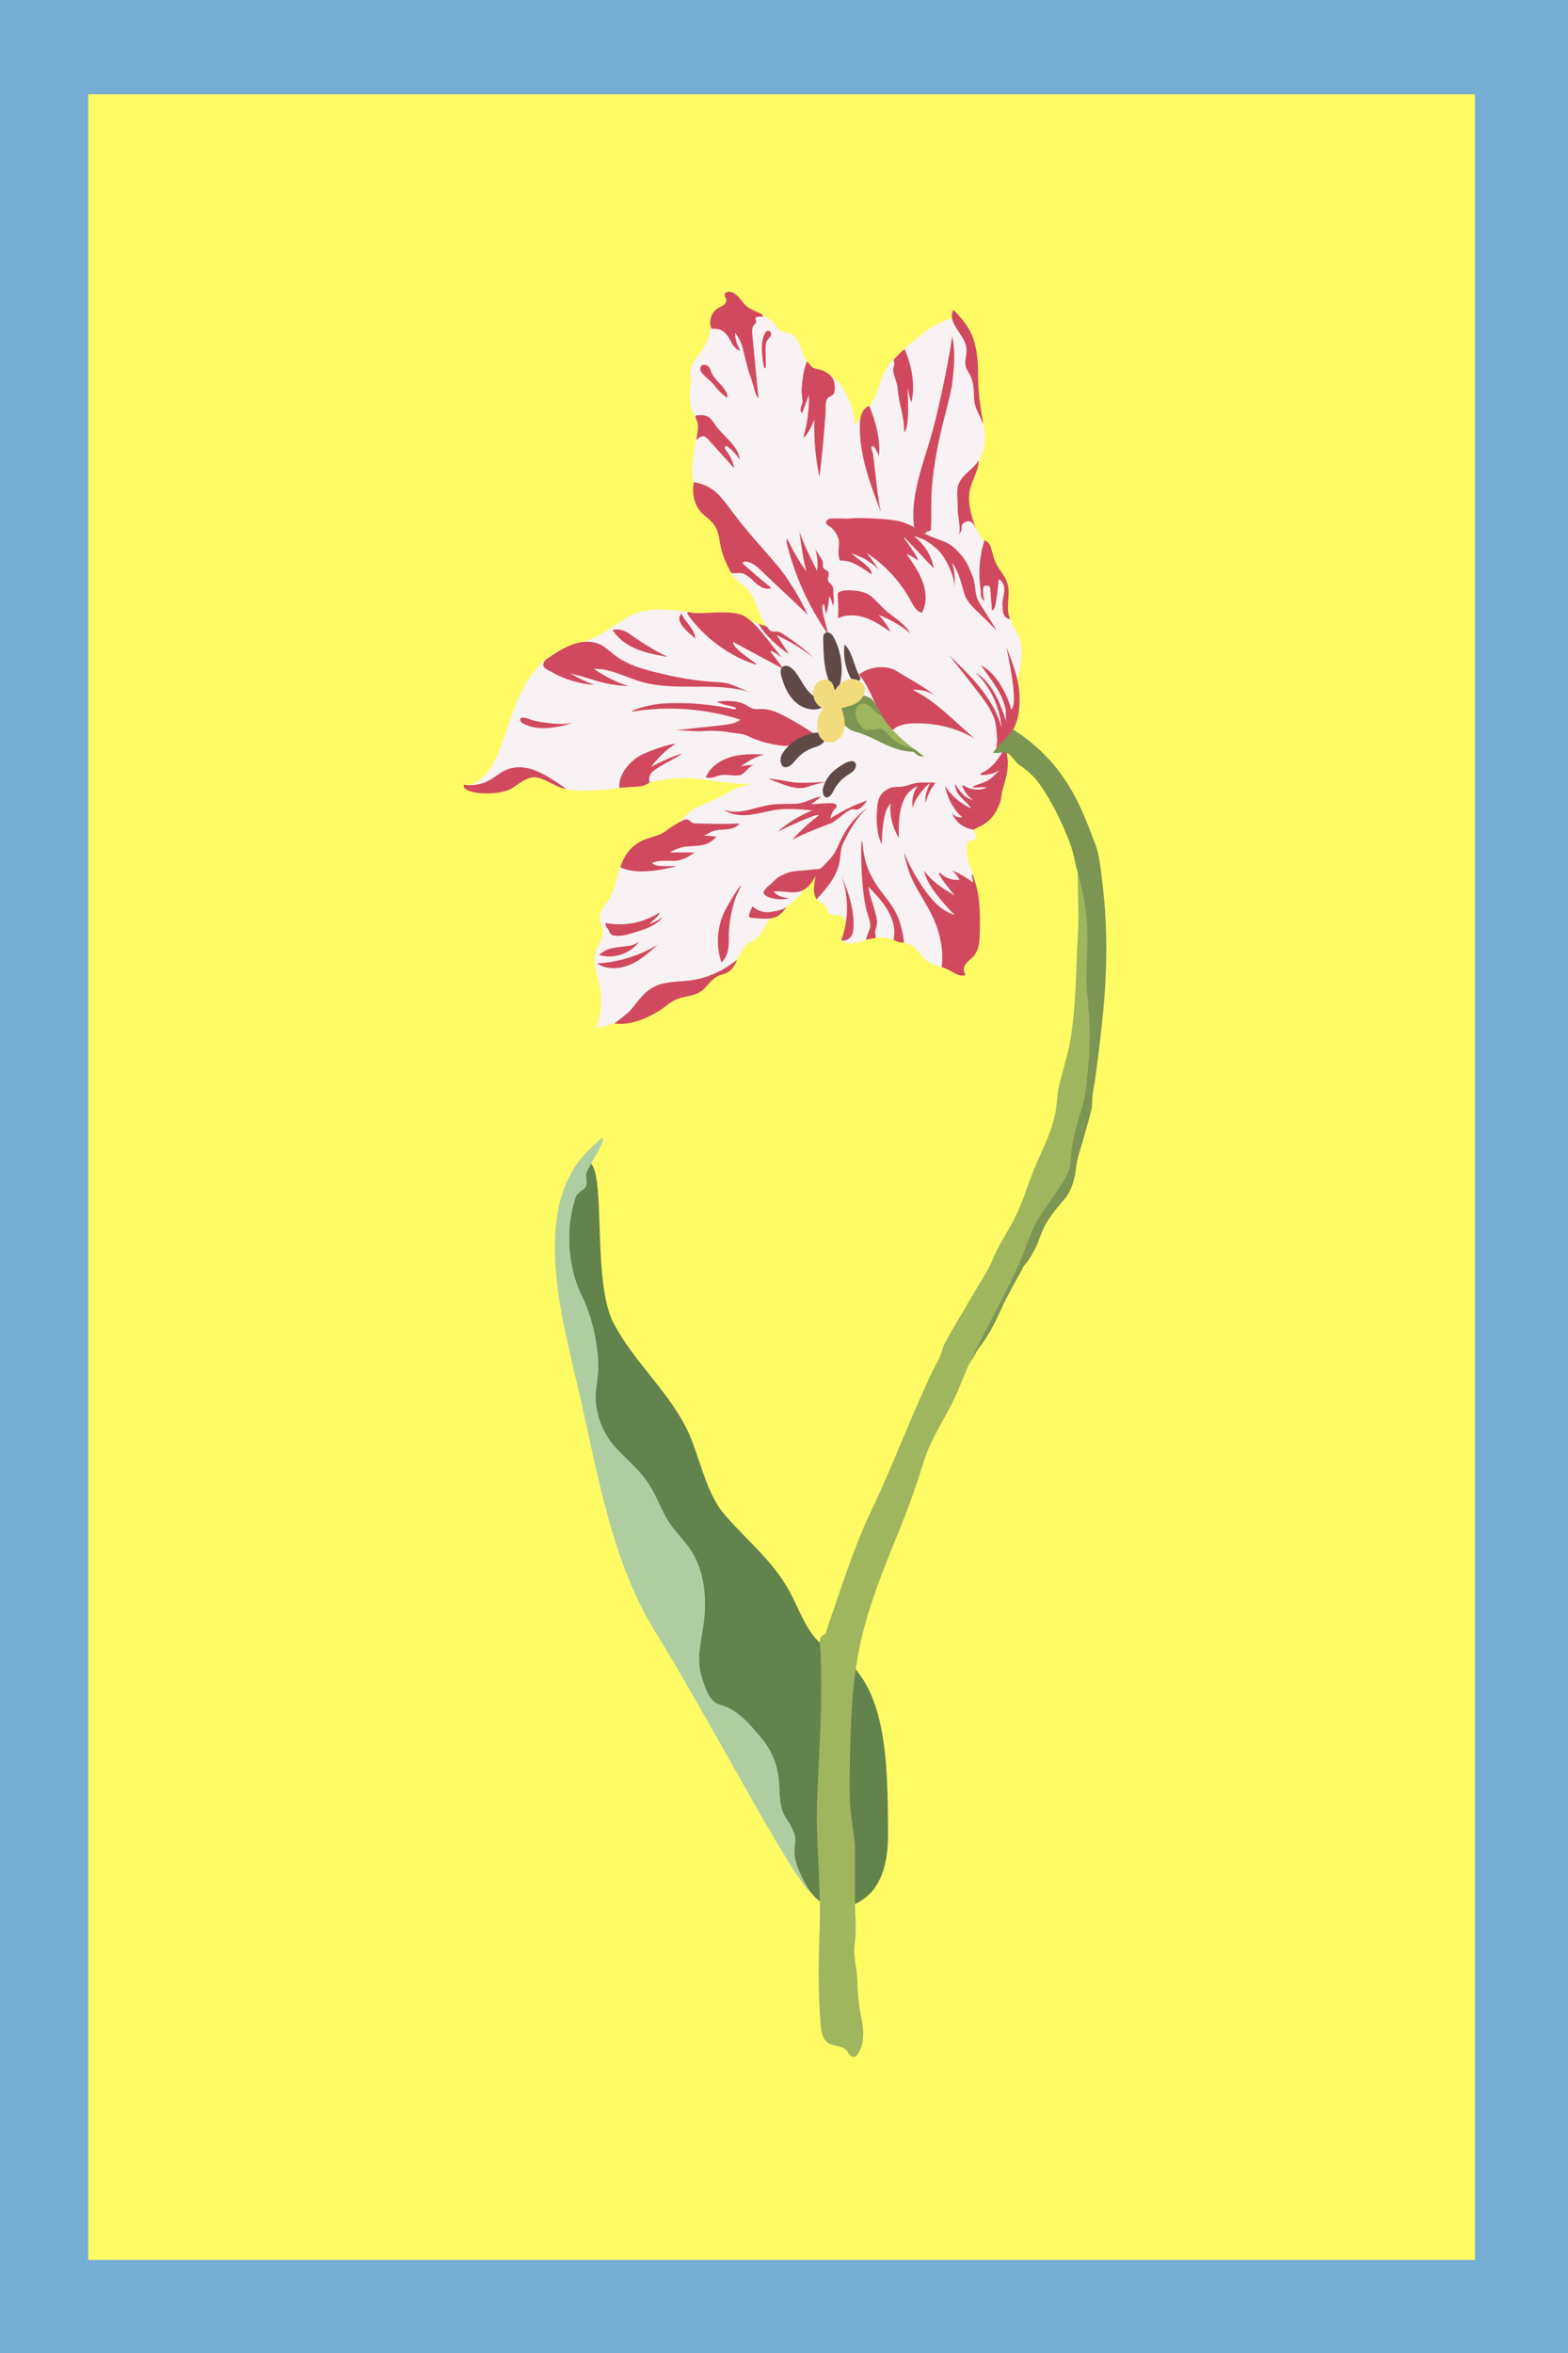 <svg xmlns="http://www.w3.org/2000/svg" viewBox="0 0 800 1200" style="enable-background:new 0 0 800 1200" xml:space="preserve">
    <style>
        .st7{fill:#d1495e}.st9{fill:#5f4a48}.st10{fill:#9fb65f}.st11{fill:#7c9552}
    </style>
    <g id="Layer_6">
        <path style="fill:#75add3" d="M0 0h800v1200H0z"/>
        <path style="fill:#fffb64" d="M45 48.1h707.5v1104.4H45z"/>
        <path d="M298.2 592.4c12.8-3.4 2.6 59.4 15 82.7 9.8 18.5 26.1 32.9 36 51.3 7.6 14 10 33.7 20.3 45.8 12.6 14.7 26.3 24.7 35.1 42.8 4.9 10.1 9.2 21.8 19.3 26.6 29.6 14.2 28.8 59.3 29.2 92.1.1 9.7-.9 19.9-6.1 28.1-5.3 8.2-16 13.5-25 9.9-7.2-2.9-11.2-10.5-14.9-17.3-48.9-88.3-86.2-165.9-110.4-259.9-7.9-29.7-15-76.3 1.5-102.1z" style="fill:#62834c"/>
        <path d="M357.9 854.9c1.8 6 4.1 13.1 9.4 14.5 9.5 2.6 15.2 10.2 20.5 16.2 6.7 7.7 9.5 16.1 9.8 26.3.5 15.6 3.7 13.5 7.3 22.4 3.4 8.3-5.1 7.7 8.1 30.2-11.5-11.4-50.8-87.4-78.8-132.6-21.4-34.6-28.9-78.2-37.8-117.9-8.6-38.3-27.3-98.2 4.8-128.2 1.8 2.7 1.8 5.1.2 7.9-1 1.9-2.3 3.8-2.4 6 0 1.3.3 2.5.3 3.8 0 2.3-1.8 3-3.3 4.2-2.1 1.7-2.5 3.1-3.2 5.8-1.5 5.4-2.3 11-2.4 16.6-.2 10.5 1.9 21.7 6.6 31.2 5 10.2 7.7 22.6 8.2 33.9.2 5.5-1 10.8-1.3 16.2-.4 8.9 3.5 19.3 9.4 26 5.4 6.1 11.9 11.2 16.6 17.8 4 5.7 6.5 12.4 9.8 18.5 3.3 6.1 8.3 10.5 12.3 16.2 7.4 10.6 8.7 25.4 7 38-1.2 9.4-3.9 17.5-1.1 27z" style="fill:#b5c8ac"/>
        <path d="M357.9 854.9c1.8 6 4.1 13.1 9.4 14.5 9.5 2.6 15.2 10.2 20.5 16.2 6.7 7.7 9.5 16.1 9.8 26.3.5 15.6 3.7 13.5 7.3 22.4 3.4 8.3-5.1 7.7 8.1 30.2-11.5-11.4-50.8-87.4-78.8-132.6-21.4-34.6-28.9-78.2-37.8-117.9-8.6-38.3-27.3-98.2 4.8-128.2 13.8-14.6 1.8 5.1.2 7.9-1 1.9-2.3 3.8-2.4 6 0 1.3.3 2.5.3 3.8 0 2.3-1.8 3-3.3 4.2-2.1 1.7-2.5 3.1-3.2 5.8-1.5 5.4-2.3 11-2.4 16.6-.2 10.5 1.9 21.7 6.6 31.2 5 10.2 7.7 22.6 8.2 33.9.2 5.5-1 10.8-1.3 16.2-.4 8.9 3.5 19.3 9.4 26 5.4 6.1 11.9 11.2 16.6 17.8 4 5.7 6.5 12.4 9.8 18.5 3.3 6.1 8.3 10.5 12.3 16.2 7.4 10.6 8.7 25.4 7 38-1.2 9.4-3.9 17.5-1.1 27z" style="fill:#aecea2"/>
        <path d="M237.3 401.1c10.4-1.9 15.9-13.1 19.3-23.2 5.5-16.4 10.7-34.9 25.4-44 7.4-4.6 16.4-6 24.1-10.2 6.3-3.4 11.7-8.5 18.4-11 6.3-2.3 13.2-2.1 19.8-1.5 8 .7 16 2.7 23.9 3.3 8.2.6 16 2 23.5 5.5-4.4-4.8-5-12-8.8-17.4-2.1-3.1-5-4.9-7.6-7.4-2.8-2.7-4.2-7.3-5.1-10.9-2-8-2.8-16.4-6.5-23.9-1.9-3.9-5-6-7.4-9.3-2.5-3.4-3.3-7.9-3.1-12 .2-4.3.9-8.6 1.5-12.9.5-3.6 2.1-7.5 1.1-11.1-.4-1.5-1.3-2.8-2-4.2-2.6-5.2-2.1-11.3-1.1-16.9-1.4-3.6.1-8 2.3-11.2 2.2-3.2 5-6 6.2-9.6 1.1-3.2 1-6.8 2.8-9.6 2.9-4.3 9-4.7 14.3-4.5 6 .2 12.8 1 16.6 5.7 1.2 1.5 2.2 3.5 4 4.3 1.2.5 2.5.4 3.7.8 3.2.9 5.1 4.3 6.1 7.5s3.3 8.7 5.5 11.3c1.9 2.2 5.2.3 7.7 1.7 9.1 5.2 13.2 15.9 14.5 26.3 4.1-5.1 8.6-10.5 11-16.6 1.3-3.4 2.1-7 3.7-10.2 2.2-4.3 5.7-7.6 9.3-10.9 7.7-7.1 15.8-14.4 25.9-16.8 5.5 5.1 8.2 12.6 9.6 19.9 1.4 7.4 1.6 14.9 3 22.3 1.7 8.3 5 16.8 2.9 25.1-1.6 6.1-6 11.2-7.7 17.3-1.6 5.8-.7 12.1 1.6 17.7s5.6 10.7 9 15.7c-.5 6.5 5.1 10.3 7.3 15.7 2.2 5.5.5 12.6 2.7 18.5 1.7 4.6 5 8.5 6 13.3 1.6 7.5-.6 15.3-2.7 22.7 0 .1-.3.2-.4.3-.5.5 0 4.9-.1 5.8-.2 2.1-.5 4.3-1 6.4-.9 3.8-2 7.4-3.3 11.2-1.2 3.4-.4 10.4-.1 10.9 1 1.6-11.4 32.8-13.5 35.4-.4.5-2.4 1.9-2.5 2.3-.4 1.2.5 1.8.8 3.1.2.8 0 1.6-.5 2.2-.7.6-1.7.6-2.6.8-2.3.6-1.5 6.4-1.2 8.2.9 6.5 5.6 12.8 3.7 19.1-3.5 11-4.8 23.5-6.9 34.8-.2 1.2-.6 2.6-1.6 3.3-1 .7-2.4.5-3.7.2-5.3-1.1-11-2.5-14.6-6.6-1.3-1.5-2.3-3.3-3.9-4.6-1.7-1.4-3.8-2.1-5.9-2.7-5.1-1.6-10.5-3.1-15.7-2.1-2.8.6-5.3 1.8-8.1 2.4-2.7.6-5.9.4-7.9-1.5 2.4-1.8 3.6-5.1 2.9-8-1.1-5-3.2-4.2-7.4-4.9-1-.2-1.9-.7-2.3-1.6-.2-.5-.2-1.1-.4-1.6-.9-2.4-4.3-3-5.5-5.3-1.3-2.6-.3-6.4.4-9.1.2-.7-.2-1.7 0-2.4-4.2-.3-4.2 3.7-6.3 6.8-2.1 3.2-4.8 6.1-7.9 8.4-3.8 2.8-8.3 5-11 8.9-2.8 4.2-3.4 7.7-8.3 9.8-2.7 1.1-3.9 3.2-5.2 5.7-1.4 2.8-3.4 4.7-5.9 6.6-5.2 4.1-11.2 7.1-16.6 11-7.7 5.5-19.1 8.4-28.1 11-4.1 1.1-8 3.5-11.6 5.8-3.5 2.3-7.5 2.9-11.6 4 2.6-7 3.2-14.8 1.7-22.2-1.2-5.5-3.5-11.2-1.9-16.6 1-3.5 3.6-6.6 3.5-10.2-.1-2.7-1.7-5.3-1.5-8 .2-3.5 3-6.1 4.9-9 2.5-4 3.2-8.8 4.5-13.3s3.7-9.2 8-11.1c5.8-2.6 12.1-3.8 16.9-8 4.8-4.2 9-10.6 14.4-13.9 2.9-1.8 6.7-2.6 9.8-4.2 2.9-1.5 5.8-3.1 8.7-4.7 5.6-3.1 13.2-3.9 19.5-5.2-14.9 4.9-31.7-2-47.4-1.1-7.3.4-14.4 2.3-21.6 3.7-7.4 1.4-15 2.3-22.6 2.6-4.8.2-9.7.1-14.3-1.4-4.5-1.5-8.4-4.4-13-5.4-6.3-1.4-12.7 1-18.8 3.1-5.9 2-11.7 3.8-17.7 1.6z" style="fill:#f9f2f4"/>
        <path class="st7" d="M455.3 372.4c2.5-2.7 7.3-3.4 11-3.5 10.9-.3 21.5 2.2 30.9 7.7-11.1-9.4-19.6-19-31.6-24.8 4.4-.3 8.9.9 12.4 3.6-6.4-5.1-13.2-8.7-21-13.4-5.3-3.2-14.7-1.7-18.7 2.1 7 8 9.1 21.3 17 28.3zM427.5 315.3c4.4-2.1 9.6-1.8 14.2-.2s8.7 4.4 12.7 7.2c-1.6-3.2-3.7-6.1-6.1-8.7 5.8 2.2 11.4 5.4 16.2 9.4-2.5-4.3-6.7-7.1-10.5-9.9-3.2-2.4-5.7-5.5-8.6-8.2-3.1-2.9-6.5-3.5-10.7-3.8-2.3-.1-4.9-.2-6.8 1-.3.2-.5.6-.5 1 .2 4.3.5 8 .1 12.2zM498.8 305.8c-1.4-3.3-1.2-8.7-2.6-12-2.7-6.3-3.1-8.1-8.2-13.3-2.2-2.3-4.9-3.9-7.9-4.9-1.8-.6-3.4-1.3-5.2-2-2-.8-4-1.8-5.8-3-2.5-1.7-6.5-3.9-10.4-4.8-5.3-1.2-15.7-1.6-21.2-1.6-1.8 0-3.6.2-5.4.3-1.8-.1-3.5-.1-5.3-.1l.2.1c-1.4-.1-2.8-.3-4.1.2-.7.3-1.4.9-1.5 1.7-.1 1.3 2.4 2.3 3.2 3.1 1.2 1.3 2.3 2.8 2.9 4.4 1.5 3.5-.7 6.9 1 12 3.1 0 5.1.4 7.9 1.8 2.8 1.4 5.7 3.4 8.2 5.2 1-3.6-8.9-8.7-10.1-10.8.1.2 5.9 2.4 7 3.1 2.5 1.6 4.9 3.3 7.1 5.4-2.3-2.9-4.1-5.7-6.4-8.6 9.6 6.3 17.6 15.1 22.9 25.2 1.2 2.3 2.8 4.7 5.3 5.3 2-3.8 2.3-8.3 1.3-12.5-1.5-6.6-5.5-12.2-9.3-17.6 2.1.9 4 2 5.8 3.4.7-1.9-9.9-14.5-6.2-11.2l14.4 15.3c-1.1-6.7-4.8-12.3-10.1-16.4 5.3.9 11 5.1 14.2 9.2 2.9 3.8 6.9 12.3 6.4 17.2.5-4.4.2-8.9-1.3-13 3.8 4.6 4.7 10.7 6.6 16.4 1.8 5.5 8.6 9.9 16.3 18.4-2-3.9-8.6-13.5-9.7-15.9zM513.4 381.8c0 1.3.8 5.1.8 6.4.1 2.9-.3 5.8-1 8.6-.6 2.8-1.8 5.6-2.2 8.4-.2 1.1-.1 2.2-.5 3.3-1.2 3.4-2.8 6.8-5.4 9.4-1.2 1.2-2.6 2.2-4 3-1.4.8-2.9 1.2-4.1 2.2-5.1-.4-9.8-4-11.4-8.8 1 1.9 3.3 2.9 5.4 2.5-4.8-4.1-7.7-10-8.9-16.2 3 5.2 7.9 9.1 13.4 11.7-1.3-2.2-3.4-3.8-5.2-5.7-1.8-1.8-3.1-4.3-3-6.8 1.1 1.8 2.3 3.5 3.7 5 1.4 1.5 3.4 2.8 5.5 3.3-2.4-1.6-3.9-3.8-5.2-6.3-1.4-2.6 1.7-.4 2.7 0 1.1.4 2.2.7 3.4.8 1.2.1 2.3.1 3.5-.1.8-.1 2.3-1 3-.9-2.7-.5-10.2.8-6.7-.9 2.6-.9 3.9-1.3 6.3-2.4 2.3-1 8.2-7 5.4-4.9-5 2.6-11.6 2.2-7.4.5 4.9-2.7 6.5-5.1 9.6-9.7.9-2.2 1.4-2.7 2.3-2.4zM477.4 399.2c-2.5 2.9-4.3 6.5-5.1 10.2-.7-3.2.9-7.1 2-9.5.6-1.9-8 7.1-8.6 12.2-.7-3.7.2-8.2 2.5-11.2-9.8 4.1-9.8 17.4-9.6 26.5-3.1-5.2-4.9-11.4-4.2-17.5-3.4 2.6-4.4 12.9-4.5 20.7-2.1-4.1-2.6-9.1-2.6-13.6 0-1.9.2-3.8.3-5.8.1-1.8.5-3.5 1.4-5.1.9-1.7 2.1-2.6 3.8-3.6 2-1.1 3.7-1.2 6-1.2 1.6-.1 3.2-.4 4.7-.9 2.1-.8 4-1.2 6.3-1.3 2.4 0 5-.1 7.6.1zM443 411.7c-5.5 3.8-10.1 9-13.2 15-1.3 2.5-2.3 5.2-3.7 7.7-1.5 2.8-3.7 4.8-5.9 7.1-.5.5-1 1-1.6 1.4-.7.3-1.5.4-2.2.4-2.5.1-4.9.6-7.5.7-2.6.1-5.3.4-7.8 1.4-1.7.7-3.7 1.6-5.1 2.8-1.4 1.2-2.5 2.6-4 3.7-1.2.9-1.6 2-2.6 3 .4 1.6 1.9 2.4 3.5 2.9 3.2 1 6.7 1.1 10 .3-2.9-.2-6.5-1.1-8.2-3.4 5-.7 10 1.5 14.6-.5 3.1-1.4 5.1-4.5 6.9-7.4-.5 2-.7 3.8-.9 5.9s.2 4.1 1.3 5.9c5-5.3 10.1-11.3 11.6-18.4.7-3.5.5-7.4 2.2-10.6 3.2-6.5 7-13.3 12.6-17.9zM429.4 446.9c3.7 10.4 3.7 22.2-.2 32.6 1.8.7 4.1-.5 5.1-2.1s1.2-3.6 1.2-5.5c.1-8.9-2.6-16.8-6.1-25zM443 452.2c3.7 3.8 7.4 7.6 10 12.2 2.6 4.6 4.1 9.6 2.9 14.7 1.9 1.6 3.7 1.6 5.3 1.6-.4-5.2-2.2-11.9-4.8-16.5-3.1-5.4-7.6-9.9-10.7-15.3-3.6-6.3-4.8-10.7-5.7-19.2-.9-6.8-1.3 23.8 2.5 36 .7 2.2 1.6 4.4 1.5 6.6-.1 1.8-1.1 3.1-2.3 6.9 1.6-.2 5.1-.9 5.1-.9 0-1.4-.6-3.3 0-4.6 1.2-2.9.5-5.7-.3-8.6-1.1-4.2-2.9-8.7-3.5-12.9zM462.3 439.3c1.2 5.8 3.9 11.2 6.9 16.3 3.3 5.7 6.8 11.2 8.9 17.5 2.2 6.5 3.2 13 2.4 19.8 0 .3.1.5.4.5 2 .5 3.9 1.7 5.7 2.7 1.7 1 3.7 1.7 5.5 1.4.3-.1.5-.5.3-.8-.9-1.2-.8-3.2 0-4.6.9-1.6 2.5-2.6 3.8-3.9 3.3-3.2 3.6-8.1 3.7-12.7.5-18.7-1.6-23.3-3.8-30-.9 2.6.8 2.8.1 4.4-2.9-2.2-6.9-4.7-10.4-5.9 1.6 1.3 2.8 2.9 3.8 4.7-3.6.4-7.4-1-10-3.5-.3-.3-.8 0-.6.4 1.7 3.5 5.4 7.6 8 11.1-6.1-3.7-11.3-6.8-15.6-12.8 1.7 7.7 8 14.4 14 21.1 1.4 1.1 2.2 1.9.5 1.2-6-2.1-10.4-7.2-14.1-12.3-4.2-5.9-7.7-12.2-10.5-18.9.1 2 .6 2.6 1 4.3zM384 462.2c1.8 1.8 4.4 2.9 6.9 3 2.6.1 8.5-1 10.5-2.7-3.5 4.4-5.1 6.3-12.2 6-2-.1-3.9-.2-5.9-.4-.8-.1-1.3-.9-1.1-1.6.4-1.5 1.1-3.1 1.8-4.3z"/>
        <path class="st7" d="M502.3 275.5c-1.7 5.4-2.6 11-2.6 16.6 0 2.9.2 5.7.6 8.5.2 1.5-.5 4.3 2 6-.8-2.3-.7-4.9-.7-6 0-.7.1-1.6.8-1.8 2.1-.4 2.7-.1 2.9 2.1.3 3.5.5 7 .8 10.5 1.1-.5 1.6-1.8 1.8-3 .8-4.3 1.3-8.6 1.6-13 1.5.6 2.5 2.2 2.8 3.8.3 1.6 0 3.2-.3 4.8-.3 1.6-.7 3.2-.5 4.8.2 2.5-.3 6.3 4 7-2.8-5.1.2-12.3-1.4-17.9-.7-2.5-2.1-4.7-3.6-6.8-5.7-7.5-3.1-13.5-8.2-15.6zM499.4 234.7c-2.6 4.3-7.6 6.8-9.9 11.3-1.9 3.7-.8 8.2-.9 12.4-.1 5.6 1.8 10.1.7 14.2 2.2-2.8.8-4 1.7-5.2.9-1.1 2.4-1.9 3.8-1.5 1.5.4 2.4 2.3 3.1 3.6-2.2-6-4.3-12.8-3.2-19.1 1.1-5.4 4.6-10.3 4.7-15.7zM475 269.6c0 .7-.6 1.3-1.2 1.3-.2 0-.3.1-.5.1-.5.2-1 .7-1.4 1.1-2-.5-3.8-1.9-5.5-3.1-2.2-16.2 4.7-32.4 9-47.8 4.6-16.3 9.7-43.3 10.4-49.7 1.7 7.3 1 15.7.1 23.4-.6 4.8-1.9 9.5-3.1 14.2-2.6 9.9-4.9 19.9-6.3 30.1-.7 5-1.3 10.1-1.3 15.2-.2 5.1.1 10.1-.2 15.2zM411.6 184.5c-1.7 4.3-2.2 9.1-2.6 13.6-.2 2.2.4 4.4.5 6.6 0 1.5-2.2 4.4-.3 6 1.2-3.1 2.3-6.2 3.5-9.3.2 7.4-.8 14.8-2.9 21.9 2.4-1.7 4.4-6.1 5.7-9.5-.3 9.9.5 19.7 2.6 29.4 1.4-10.8 2.3-21.6 3.1-32.5.2-2.1-.5-6.7 1.6-8.1.9-.5 1.9-.9 2.5-1.7 1-1.5.6-5.6 0-7-1-2.5-4-4.5-6.4-5.2-1.2-.4-2.5-.5-3.7-1-1.7-.6-2.1-2.6-3.6-3.2zM387 161.5c-1 .1-1.8.4-1.5 1.4.1.4.3.8.3 1.3 0 .4-.3.7-.6 1-1.8 1.5-1.5 4-1.3 6.2 1 10.6 2 21.1 3.1 31.7-1.7-1.4-2.1-5.4-4.3-11.7-1.1-2.2-3.3-12.3-4-14.7-.7-2.1-1.6-4.1-2.8-5.9-1-1.5-1-.6-.8.7.2 1.2.5 2.3.8 3.5.3 1.2 2.6 4.3 1.1 3.7-1.4-.5-3.2-2.7-4.1-4.5-.9-1.9-2.1-3.8-3.8-5.1-1.7-1.4-4-1.5-6.1-1.5-1.7-3.6 0-8.5 3.4-10.5 1-.6 2-.9 2.9-1.6.9-.7 1.5-1.8 1.2-2.9-.6-1.8-1.7-2.8.5-3.7 1.6-.6 3.8.7 4.9 1.7 1.6 1.4 2.8 3.3 4.3 4.9 2.1 2.1 4.8 3 7.4 4.2.4.2.8.3 1.1.6.3.3.5.7.5 1.1-.2.2-1.3.1-2.2.1zM358.8 186.1c-1.1.1-1.7 1.5-1.5 2.6.3 1.1 1.1 1.9 1.9 2.7 2 1.9 4.2 3.6 5.8 5.8.9 1.2 2 2.3 3.1 3.4.6.5 1.3 1 1.8 1.5.6.6 1.1 1.1 1.2-.1.1-1.2-.9-2.5-1.5-3.5-.9-1.3-2-2.5-3.1-3.7-1.6-1.7-3.2-3.5-3.9-5.8-.4-1.8-1.7-3.1-3.8-2.9zM391 169c-1.9 2.2-2.2 5.3-2.3 8.2 0 3.9.8 10.7 1.6 10.7.9 0 .2-6.9.3-10.8.1-1.1.1-2.3.7-3.3.6-1.1 1.6-1.6 2-2.8.2-.6.1-1.4-.3-1.9-.3-.4-1.6-.6-2-.1zM443.5 207c-1.8.6-3.2 2.3-3.9 4.1s-.9 3.8-.9 5.7c-.3 15.3 5.2 30 10.7 44.2-1.4-6.4-2.1-13-2.8-19.6-.4-3.3-.7-6.5-1.2-9.8-.1-.7-1-2.8-.8-3.5.4-1.1 1.2-.6 1.7.2.6.9 2.2 3.8 2 4.9 1.3-8.3-1.6-18.4-4.8-26.2zM456 183.4c1.4-1.4 3.2-3.7 5.4-5.2.1 0 .1 0 .2.1 3.6 8.1 5.5 18.3 3.4 26.9-.9-2.4-1.5-5.1-2-7.6.4 7.6.9 21.1-1.7 22.8 0-9.4-2.6-12.8-3.4-23.1-.2-2.1-2.4-6.8-2.2-9 .1-1 .6-1.9.6-2.8 0-.3-.5-1.9-.3-2.1zM485.6 160.6c-.1 6.4 7.2 11 7.5 17.5.2 2.9-1.1 5.9-.4 8.7.5 1.8 1.7 3.4 2.5 5.1 1.7 3.6 1.6 7.7 1.8 11.7.2 4 2.1 6.7 4.7 12.7-1.7-9.4-2.7-17.2-2.7-25 0-7.8-.6-16-4.3-22.8-2.1-3.8-5.2-7.5-8.3-10.5-.4.9-.8 1.6-.8 2.6zM355.5 211.8c1.8-.2 3.9-.2 5.5.6 1.9 1 3 2.9 4.2 4.7 2.1 2.9 4.9 5.3 7.3 8 2.4 2.7 4.6 5.8 5 9.4-1.7-2.6-3.8-4.9-6.3-6.7-.3-.2-.5-.4-.8-.3-.5.1-.7.6-.6 1.1.1.5.4.8.7 1.2 2.1 2.6 3.5 5.7 4.1 9-4.4-4.8-8.8-9.8-13.2-14.6-.7-.8-1.5-1.6-2.5-1.7-1.4-.2-2.7 1.1-3.6 2.1.2-2.1.7-4.2.8-6.3.1-1.2 0-2.6-.5-3.7-.7-1.3-1.2-2.7-.1-2.8zM401.6 274.5c2.6 5.9 6 11.6 9.8 16.9-1.7-6.6-2.6-13.4-3.5-20.2 2.4 6.9 5.7 13.5 9 20 .5-3.8.2-7.9-1.1-11.6.5 1.5 2 3 2.7 4.4.4.8 1 1.5 1.2 2.4.2.9 0 1.8.2 2.7.4 1.6 1.7 1.3 2.6 2.4.8 1-.1 2.7-.1 3.8 0 1.9 1.5 2.1 2.3 3.6.6 1.2.5 2.4.5 3.6 0 .9.2 1.8.2 2.7 0 .9 0 1.8-.1 2.8-.1.7-.2 1.1-.5.2-.6-2.1-.8-3-1.8-4.2-.1 3.1-.6 6-1.4 9-1.1-2.6-.5-3.5-1.4-5-2.5 2 3.1 14.4 1.7 14.7-9.5-13.8-16.5-29.4-20.5-45.7-.1-1 .2-1.7.2-2.5zM392.6 300.1c-.7.2-1.5.2-2.2 0-1.8-.4-3.4-1.5-4.8-2.7-.9-.7-1.6-1.6-2.4-2.3-.7-.6-1.5-1.1-2.2-1.6-.6-.4-1.2-.8-1.9-1-1.7-.5-3.6-.1-5.3-.2-.2 0-.5 0-.7-.2-.2-.1-.3-.3-.4-.5-1.1-2.4-2.4-4.7-3.3-7.1-.9-2.4-1.6-4.8-2-7.3-.5-2.9-1-6.4-2.6-8.9-1.5-2.4-3.8-4-5.9-5.9-4.7-4-6-10.6-4.9-16.5 4.3.7 8.4 2.5 11.6 5.4 3.5 3.3 6.2 7.3 9.1 11.1 6.5 8.7 13.9 16.6 20.9 24.8 6.7 7.8 12.1 17.1 16.6 26.4-7.6-7.4-15.7-14.7-23.3-22.1-2.5-2.4-5.3-5-8.7-5.1-.5 0-1.2.2-1.2.7 0 .3.2.5.4.7l7.2 6.3c2.3 2 4.7 3.8 7 5.7-.3 0-.7.2-1 .3zM236.7 400.2c4.4.7 9.1-.1 13-2.3 3-1.6 5.5-4 8.6-5.3 4.7-2 10.2-1.5 15 .4 4.8 1.9 11.5 6.3 15.6 9.3-4.8-.3-11.5-6-16.3-5.9-4.2 0-7.8 3.4-11.4 5.6-7.9 4.5-26.2 2.9-24.5-1.8zM506.6 364.7c-2.2-4.9-5.5-9.1-8.8-13.3-4.5-5.8-9-11.6-13.6-17.3 11.2 10.7 22.9 22.2 26.8 37.1-.8-10.6-5.7-20.9-13.3-28.3 8.8 5.4 12.7 16 16 25.9-.8-2.2-.2-5.4-.8-7.8-1.9-8.2-7.7-14.9-12.4-21.7 6 3.3 9.6 8.7 12.5 14.6.7 1.5 3 6.5 2.7 8.1 3.8-2 0-21-2.2-32 3.4 8.9 7 18 6.7 27.5-.2 8.5-2 13.9-6.5 19.1-8.1 9.5-4.5 4.4-5-.2-.3-4.2-.4-7.7-2.1-11.7zM322.6 514.1c3.1-3.8 6-8 10.3-10.4 5.5-3.2 12.2-2.9 18.5-3.6 9.3-1.1 17.1-4.7 24.5-10.5-.1 1.4-2.7 5.4-5 6.5-1.3.6-2.7.9-4 1.4-3.1 1.3-5.1 4.1-7.4 6.5-4.2 4.4-9.2 3.5-14.5 5.7-3.2 1.3-5.9 4.1-9 6-6.7 4-14.6 7.3-22.5 6.3 3.1-2.7 6.4-4.6 9.1-7.9zM353 316.2c8.1 10.1 19 18 31.2 22.3 7.1 2.4-10.9-7-10.1-11.1 8.6 4.6 17.2 9.3 25.8 13.9-2.3-3.1-4.7-6.1-7-9.2 1.8-.6 7 4.5 5.5 2.6-2.4-3-4.8-6-7.2-9.1-3.3-4.1-6.7-8.3-11.1-11.2-5.4-3.4-18.2-1.6-24.5-1.7-4 0-7.4-2.5-2.6 3.5zM386.9 318c3.7 6.2 9.7 11.7 15.7 15.6-2.2-3.2-4.1-6.5-6.4-9.7 6.7 3.1 12.9 6.8 18.6 11.4-3.5-3.6-7.5-6.7-11.7-9.5-1.7-1.1-4-3.1-6.1-3.6-1.9-.5-2.7.6-4.4-.9-.6-.5-.7-1.2-1.3-1.6-2.1-1.3-.8 0-4.4-1.7zM312.6 321.3c2.8 4.6 7.5 7.8 12.4 9.8 5 2 10.3 3 15.6 3.9-6.6-3.2-13.1-7.2-19.1-11.5-2.5-1.9-5.8-3.1-8.9-2.2zM354.8 325.8c-.6-5.7-5.3-8.3-7.3-13.3.2.5-.8 1.8-.9 2.3-.7 3.9 5.8 8.6 8.2 11zM277.5 337.7c0 .1-.1.2-.1.3-1.1 2.7 2.2 3.6 4 4.7 6.7 3.8 14.3 6.1 22 6.6-4.7-1.6-9.3-4-13.5-6.6 1.9 1.2 5 1.7 7.2 2.3 2.4.7 4.7 1.5 7.1 2.2 5.4 1.6 10.9 2.5 16.5 2.7-6.2-1.9-12.3-5-17.7-8.8 8.4-.3 16.1 4.3 24.2 6.6 18.1 5.2 38.1-.4 56 5.5-3.4-1.1-6.8-2.9-10.2-4.1-3.3-1.2-6.5-1.2-10-1.4-8.1-.6-16.1-1.9-24-3.8-9-2.1-17.9-4.1-25.4-9.8-2.8-2.2-5.4-4.8-8.8-6-8.5-3-18 2.5-24.7 7.2-1 .5-2.1 1.3-2.6 2.4zM316 401.8c-.6-6.2 4.5-12.7 9.8-16 5.3-3.3 22.5-8.4 17.6-5.6-4.3 2.9-8.1 6.7-11.2 10.9 4.3-2.4 8.9-4.4 13.6-6.1 6.5-2.3-6.4 4.2-9.6 6.2-1.4.9-2.9 1.8-3.9 3.1s-1.5 3.2-.8 4.7c-4 2.9-6.3 1.9-15.5 2.8z"/>
        <path d="M264.4 366.8c1.2 2 3.5 3 5.7 3.6 7.4 2.1 15.5 1.4 22.4-2-3.8 1.4-8.2 1-12.2.5-5.1-.6-10.8-.6-15.9-2.1z" style="fill:none"/>
        <path class="st7" d="M322 363c18.6-3.1 37.8-1.7 55.8 4-2.7 2.1-5.8 2.4-9.1 2.8-7.9.9-15.9 1.7-23.8 2.6 4.9.1 9.8.8 14.7.4 4.7-.3 9.5.1 14.2.9 1.7.3 3.7.4 5.4.8 2.1.5 4.2 1.9 6.3 2.6 5.1 1.8 6.6 2.1 11.9 3 6.5 1.1 13-1.1 18.5-4.7 0-.8-.7-1.3-1.3-1.7-4.1-2.7-8.3-5.3-12.6-7.6-4.3-2.3-8.6-4.6-13.5-4.5-1.5 0-3 .2-4.4-.2-1.2-.4-2.3-1.2-3.4-1.8-2.2-1.3-4.8-1.9-7.4-2-2.5-.2-5.1-.1-7.6.3.5.2 3.1 1.3 3.9 1.5 1.5.3 6 1.2 6 1.8 0 .6-.8.5-1.2.5-10.4-2.3-21.2-3.4-31.9-3.1-3.6.1-7.1.3-10.6 1.1-3.4.7-6.9 1.5-9.9 3.3zM360.1 396.4c2.2-5.3 7.4-8.8 12.9-10.4 5.5-1.6 11.3-1.4 17-1.2-4.4 1-8.5 3.4-12.2 6.2 2.3-.8 4.9-.9 7.3-.8-2.6-.2-5 4.3-7.2 5-2.9.9-6.9-.5-10 .1-2.7.5-5.2 2.1-7.8 1.1zM392.1 397.2c6.8 2.6 14.4 6.1 19.6 4.2 3.3-1.2 6.7-1.9 10-2.8-4.3.6-8.7.5-13.1.6-2.3 0-4.6-.3-6.8-.7-1.6-.3-6.3-1.3-9.7-1.3zM266.6 366c.9-.1 2.2.3 2.8.5 2.9 1.2 6 1.7 9.1 2.1 4.2.5 10.4 1.2 14.5-.3-6 2.2-12.5 3.5-18.9 2.9-2-.2-4.1-.8-5.9-1.6-.8-.4-2.2-.9-2.6-1.8-.5-1.3.1-1.8 1-1.8zM349.9 417.9c-1 .1-1.9.7-3.4 1.5-2.3 1.3-4.6 2.7-6.7 4.3-3.2 2.4-6.5 2.9-10.2 4.2-6.1 2.2-10.8 6.9-13.1 14.4 4.5 2.1 9.1 2.3 14.1 2 5-.3 9.8-1.4 14.7-2.5-4.1-.4-10.4.7-12.6-1.6 3.4-1.8 7.7-1.1 11.6-1.2 3.9-.1 7-2.1 10.2-4.3 0 .1-9.1 0-12.8 0 2.4-1.4 5.9-2.8 8.7-3 2.7-.2 5.5-.2 8.2-.8 2.7-.6 5.3-2 6.8-4.3-2.2-.2-4.4-.3-6.6-.5 1.1.1 3.8-1.9 5-2.3 2-.6 4.2-.6 6.2-.8 1.4-.1 2.7-.3 4-.7 1.3-.4 2.5-1.2 3.3-2.3-6.8.3-15.9.2-22.7-.1-2.6-.1-2.3-2.1-4.7-2zM309 470.7c9.4 1.9 19.5-.1 27.4-5.3.2 1-1.6 2.7-4.1 4.8 0 .2-.8.7-.9 1 .8.1 5.4-2.6 6.8-3.4-1.8 2.1-4.1 3.7-6.6 4.9-2.5 1.2-5.1 2-7.8 2.8-2 .6-4.1 1.3-6.1 1.6-1.7.2-4.1.4-5.6-.4-1.1-.6-1.3-2.3-2.1-3.2-.4-.4-.6-.5-.8-1.2-.1-.1-.3-1.6-.2-1.6zM368.1 490.8c2.3-2 3.3-5.1 3.6-8.1s0-6.1.3-9.1c.4-5.8 2.1-13.9 4.8-19.1 4.5-9.2-5.5 6.6-7.4 10.9-3.6 7.9-4.2 17.2-1.3 25.4zM335.7 481.7c-4.4 3.9-8.8 8-14.3 10.3-5.4 2.3-12 2.6-16.9-.7 10.6-.4 22.1-4 31.2-9.6z"/>
        <path class="st7" d="M305.7 487c7.3 2.3 15.9-.6 20.4-6.8-3 2.4-6.8 2.3-10.6 2.8s-7.1 1.3-9.8 4zM442.5 408.3c-7.4 2.2-13.7 6-18.9 9.1.3-1.3.8-2.6 1.5-3.8.7-1.2 2.7-2.3 1.3-3.4-1.5-1.2-6.9-.2-12.6-.1 1.8-1 3.3-2.6 5.1-3.6-2-.8-8.1 3.2-12.5 3.4-4.4.2-8.7-.1-13.1.5-4.1.6-8 1.9-12 2.8-4 .9-8.3 1.2-12.1-.3 3.8 2.6 8.4 3.2 13 2.7s9.1-1.9 13.7-2.6c6.1-.8 12.3-.3 18.5.3-6.4 2.6-12.6 6.3-17.7 11 6.5-3.6 23.7-10.9 20.7-8.2-4.8 3.6-9.1 7.7-13.2 12.1 11-5.5 18.5-7.5 20.8-8.9 2.9-1.8 5.4-4.4 8.4-6.1 3.5-1.9 3.1 2.8 9.1-4.9z"/>
        <path class="st9" d="M399.1 384.4c-2 3.3-.5 9.1 4.1 6 1.3-.9 2.2-2.2 3.3-3.4 2.2-2.5 5-4.4 8-5.5 1.2-.4 2.5-.8 3.7-1.4 1.2-.6 2.2-1.5 2.7-2.7 2.1-6.1-7.6-3.3-10-2.4-4.9 1.8-9.1 5.1-11.8 9.4zM419.9 401.9c-.7 2.6.9 6.8 3.9 3.7.7-.7 1.1-1.7 1.6-2.6 1.6-3.1 4-5.7 6.9-7.6 1-.7 2.1-1.2 3-2.1 1.9-1.8 2.2-5.5-1.2-5.1-2.4.3-5 2.2-7 3.6-3.5 2.4-6 5.9-7.2 10.1zM406 358.2c-3.8-3.4-5.9-8.2-7.3-13.1-.5-1.7-.8-3.8.6-5 1.6-1.3 4-.1 5.4 1.4 3.6 3.7 5.2 9.1 9.2 12.5 1.8 1.5 9.2 5.9 4.2 7.4-4.1 1.3-8.9-.4-12.1-3.2zM420 326c0-1.1 0-2.3.8-3 .8-.7 2.1-.6 2.9 0 .9.6 1.4 1.5 1.9 2.5 3.9 7.6 4.9 16.6 2.6 24.8-.3 1.2-.9 2.5-2 2.8-1.1.3-2.3-.6-2.8-1.7-.7-1.6-.4-3.5-.9-5.2-.7-2.1-1.3-4.3-1.6-6.5-.7-4.5-.8-9.2-.9-13.7zM433.4 344.6c.5 1.1 1.3 2.3 2.4 2.8 1.2.5 2.9.1 3.1-1.2.1-1.1-.5-1.5-.7-2-2.6-5.1-3.4-11.9-7.3-15.5-.8 4.9.3 11.5 2.5 15.9z"/>
        <path class="st10" d="M430.8 369.4c.5.5 1 .9 1.4 1.4.4.5.7.9 1.3 1.2 1 .7 2.3.9 3.4 1.3 7.5 2 14 6.8 21.4 8.9 2.4.7 4.9 1.1 7.3 1.2 2 .1 1.6 2.7 6 2.4-7.7-5.5-14.4-10.6-20.1-18.3-2.2-3-3.5-7-6.1-9.5-4.1-4-11.8-4.5-15.3.5-3.1 4.3-2.3 7.9.7 10.9z"/>
        <path class="st11" d="M430.6 369.5c1.7 1.8 4 3.1 6.2 3.7 7.5 2 14 6.8 21.4 8.9 2.4.7 4.9 1.1 7.3 1.2 2 .1 1.6 2.7 6 2.4-.9.1-3.2-2.4-4-3-1.2-.8-2.4-1-3.7-1.5-3-.9-6-2.1-8.3-4.3-2-1.9-3.6-4.5-6.3-5.1-3-.6-6.1 1.8-8.7-.3-5.6-4.7-5.2-13 .4-12.7 3.4.2 5.7 5.6 9.1 6.3-4.4-8.2-4.7-9.1-9.1-10.3-6.1-1.6-13.5 2.3-12.9 9.3.3 2.2 1.3 4 2.6 5.4z"/>
        <path d="M420.2 361.4c-5 4.3-4.8 18.5 4.3 17.1 2.3-.3 4.2-2 5.3-4s1.3-4.4 1.1-6.7c-.2-2.3-.9-4.5-1.6-6.7 2.9-.6 6-1.4 8.5-3.1 2.4-1.7 4.1-4.9 3.2-7.7-1-3-4.6-4.5-7.7-3.9-3.1.6-5.6 3-7.3 5.6-.8-2-1.1-4.4-3.5-5.2-1.8-.6-3.8-.1-5.2 1.1-4.5 3.9-2.4 11.6 2.9 13.5z" style="fill:#f2db7c"/>
        <path class="st10" d="M544.3 610.2c1.5-6 2.9-12 4.1-18.1 1-5.1 1.3-10.8 3.1-15.7 3.6-9.1 4-19.8 4.7-29.5.6-7.6 2.5-66.3 1.1-78.5-1.2-10.5-2.5-21.2-7.1-30.7-.9 13.3.5 26.3-.3 39.6-1 17.7-.8 35-3.7 52.6-1.4 8.3-4.2 16.4-6 24.5-1 4.7-.9 9.7-2 14.4-1.7 7.7-5.1 14.9-8.3 22.1-2.4 5.4-4.5 10.7-6.4 16.3-1.7 5.2-3.9 10.3-6.4 15.2-3.6 6.8-7.8 12.9-10.7 20.1-2.3 5.6-6 10.9-9.1 16.2-3.3 5.7-6.6 11.3-10 17-1.9 3.2-3.7 6.3-5.4 9.6-.8 1.6-1 3.1-1.6 4.7-.8 2.3-2.2 4.6-3.3 6.8-11.8 24.1-20.9 49.5-32.5 73.7-6.5 13.5-11.3 27.5-16.2 41.6-1.9 5.6-3.8 11.2-5.8 16.8-.4 1.2-.7 3.1-1.5 4.2-.5.7-1.8 1-2.2 1.9-1.1 2-.1 5.7-.1 7.8.4 12.4.4 24.7-.1 37.1-.5 13-1.3 26.1-1.7 39.1-.7 21.4 2.1 42.8 1.3 64.2-.6 16.4-.9 32.8.5 49.2.3 3.5.9 7.5 3.7 9.4 2.9 2 7.2 1.3 9.5 3.9.6.7 1 1.5 1.6 2.2.6.7 1.5 1.2 2.3 1.1.7-.1 1.3-.7 1.7-1.3 2.3-3.2 3-7.2 2.9-11.1s-1-7.7-1.7-11.6c-.8-5.1-1.2-10.2-1.3-15.3-.2-6.3-2.3-12.3-1.3-18.6 1.1-6.9.1-14.8.1-21.8v-26c0-5.2-1-10.3-1.7-15.4-1.3-9.2-1-18.6-.9-27.9.1-10.1.5-20.2 1.1-30.3.9-13.7 2.8-27.2 6.4-40.4 3.7-13.5 8.7-26.7 14-39.7 1.1-2.7 2.2-5.5 3.3-8.2 5-12.1 9.3-24.4 13.2-36.9 3.8-11.9 11.6-22.6 16.6-34 3.6-8.3 6.4-17.1 11.8-24.3 4.1-5.5 7.3-11.7 10.1-18 3.1-7.1 11-20.8 11-20.9 0-1 2.6-3.6 3.2-4.6 1.1-1.8 2.2-3.6 3.2-5.5 1.8-3.5 2.9-7.4 4.6-11 3.5-6.5 12.5-16.4 12.2-16z"/>
        <path class="st11" d="M564.2 471.6c-.3-7.2-.9-14.5-1.8-21.6-.8-6.6-1.4-13.9-3.8-20.1-3.9-10.3-7.7-20.2-13.5-29.6-7.1-11.4-16.7-21-28.1-28.2-3.3 4.2-7.2 7.5-10.4 11.7 2.3.8 5.2-.8 7.4.3 2.1 1 3.9 4.5 5.8 5.8 4.2 2.9 8 6.2 10.9 10.4 6.4 9.3 10.9 18.8 15 29.2 1.2 3.1 2 6.2 2.6 9.3 3.5 14.7 7.7 24 6.2 50.9-1 18.5 2.3 26.2 1.3 44.7 0 5.3-1.2 16.2-1.8 21.4-.6 5.4-2.7 11-4.1 16.3-1.6 6-3.2 12-3.5 18.2-.2 3.8-.5 6.1-2.3 9.4-4.1 7.5-9.5 14.2-14 21.3-4.3 6.8-6.4 14.8-9.6 22.2-6.8 15.4-15.1 30.1-22.6 45.2-1.2 2.4-2.2 5.9-3.9 7.9 2.6-3.1 3.8-7.1 6.5-10.2 4.1-5.5 7.3-11.7 10.1-18 3.1-7.1 11-20.8 11-20.9 0-1 2.6-3.6 3.2-4.6 1.1-1.8 2.2-3.6 3.2-5.5 1.8-3.5 2.9-7.4 4.6-11 1.8-3.8 4.5-7.3 7.1-10.6 2.2-2.8 4.7-5.1 6.2-8.3 1.7-3.5 2.7-7.6 3.1-11.5.4-4.3 1.9-8.5 3.1-12.6 1.6-5.8 3.4-11.6 4.8-17.5.5-2 .2-3.8.4-5.8.3-3.1.9-6.2 1.4-9.2 1.7-12 3.1-24.1 4.3-36.2 1.3-14.2 1.8-28.5 1.2-42.8z"/>
    </g>
</svg>

